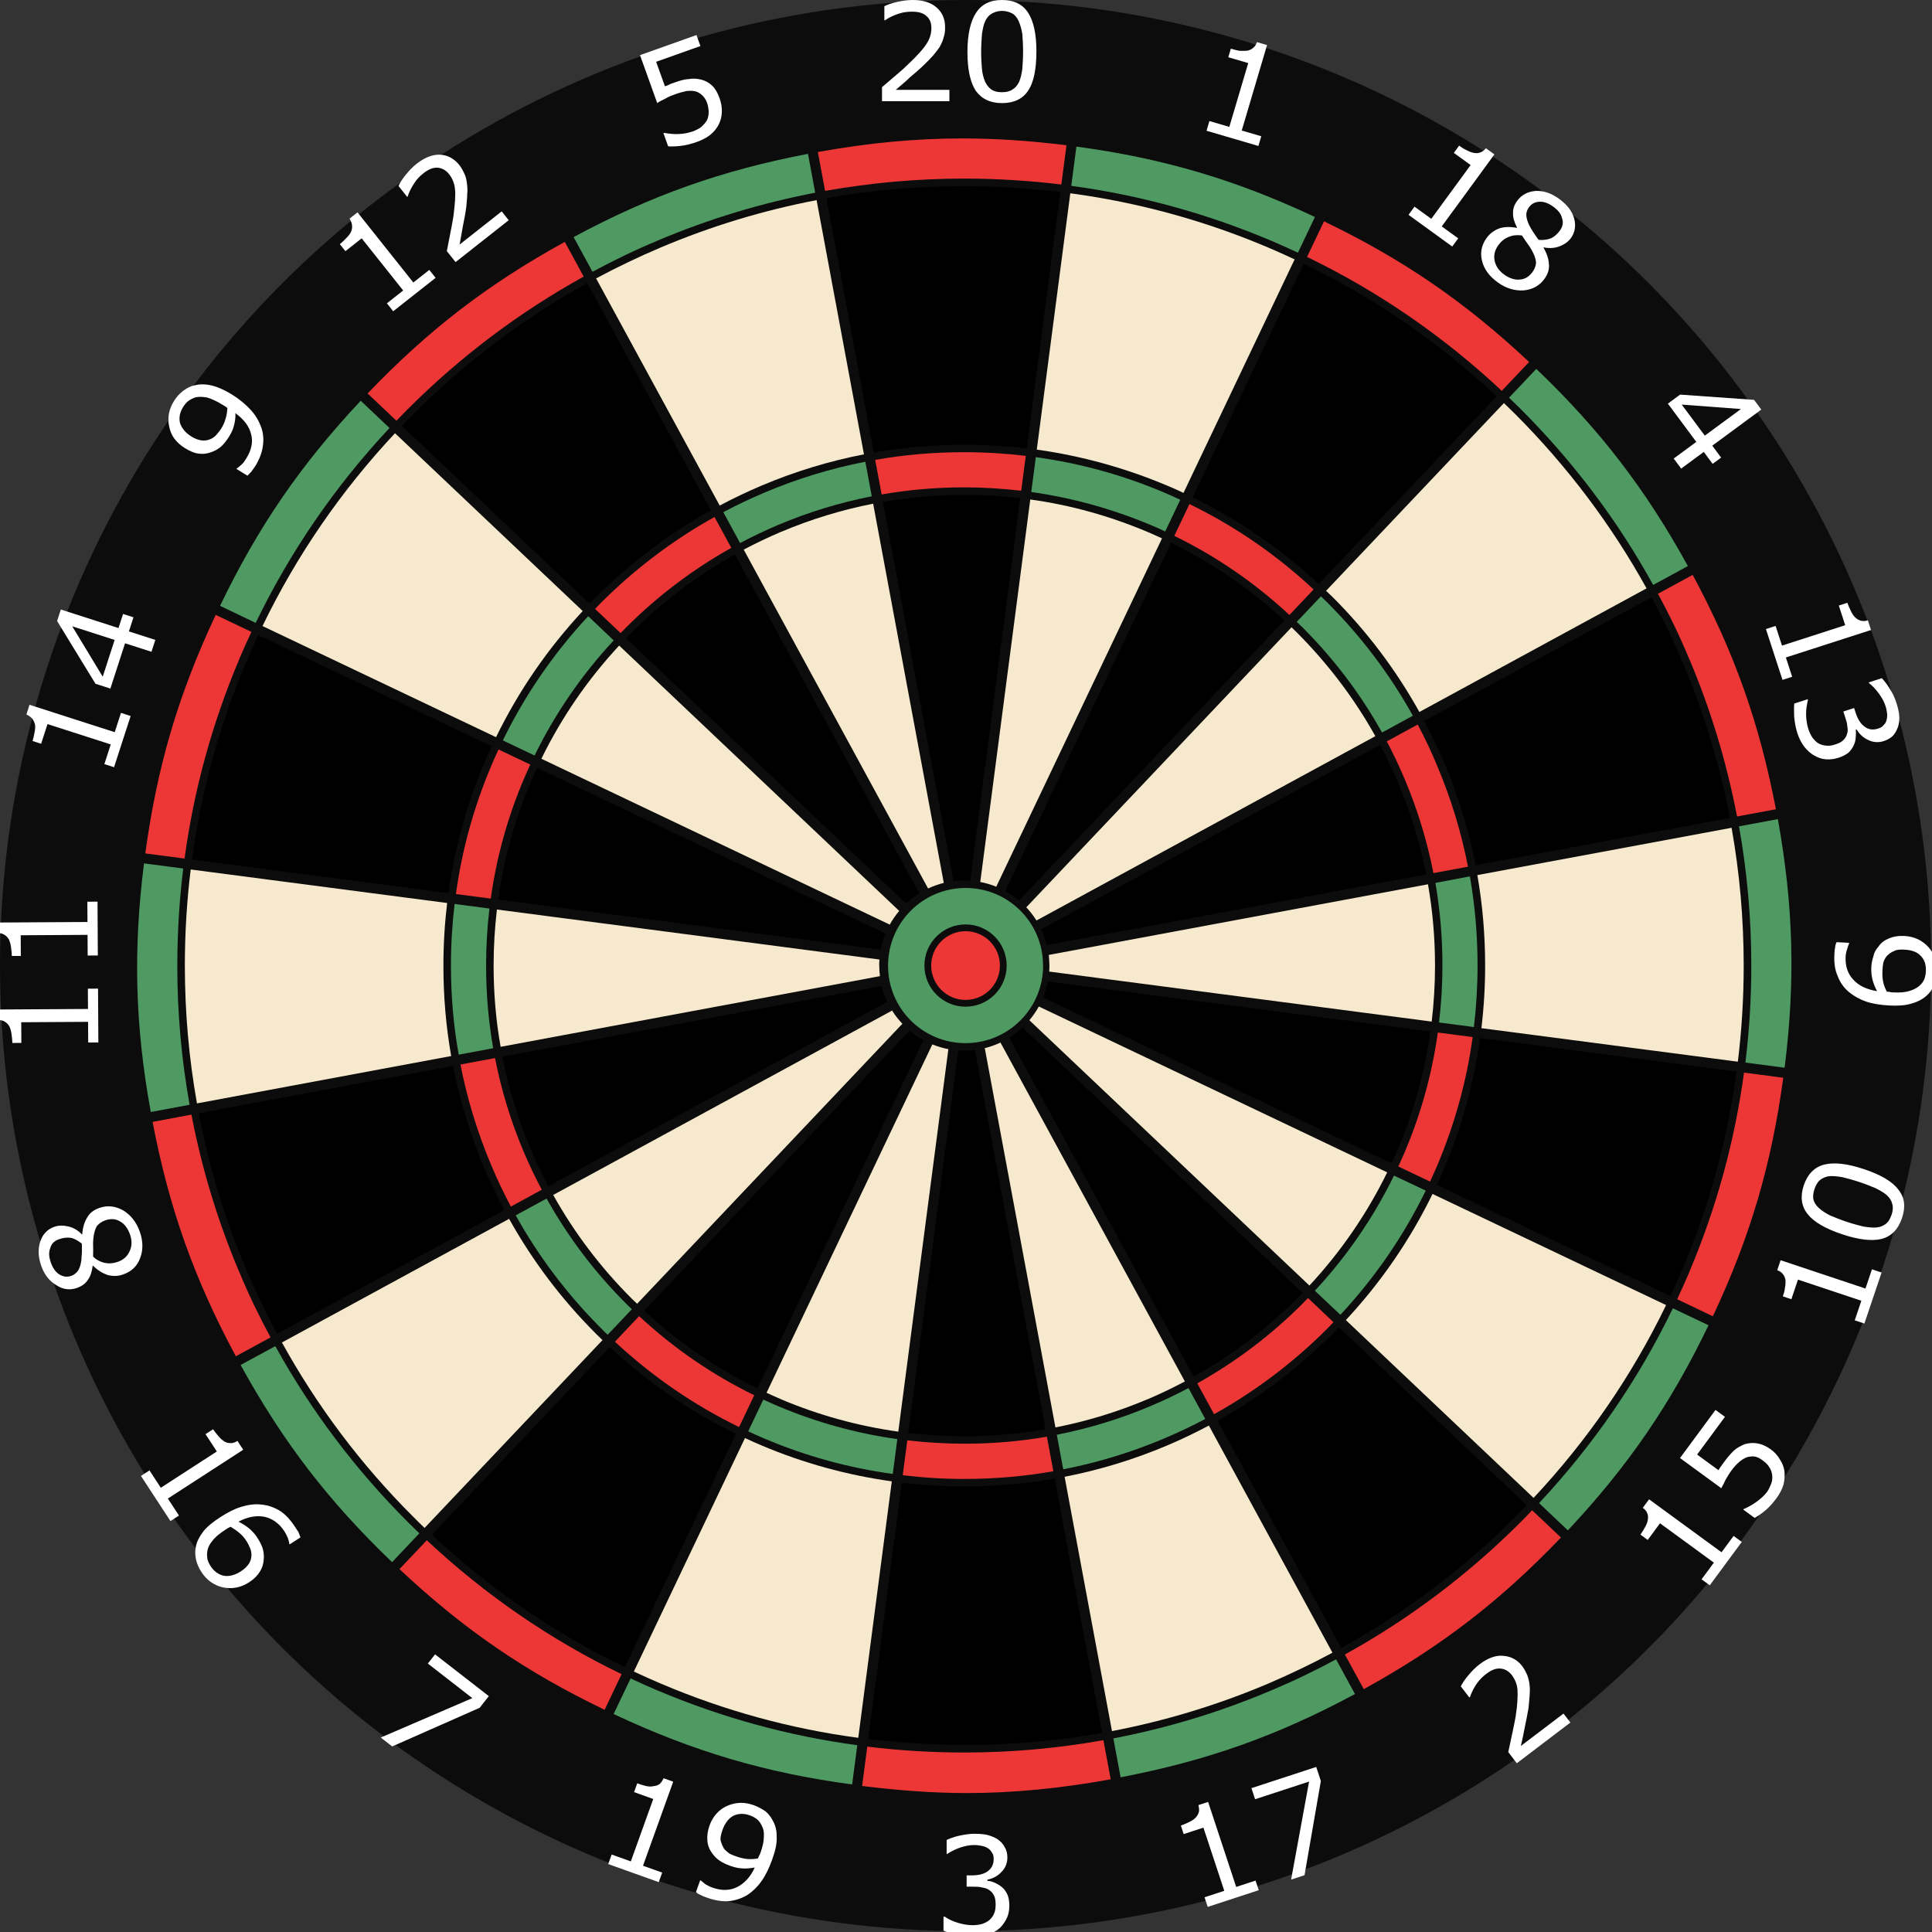<?xml version="1.0" encoding="UTF-8" standalone="no"?>
<svg
   xmlns:dc="http://purl.org/dc/elements/1.1/"
   xmlns:cc="http://creativecommons.org/ns#"
   xmlns:rdf="http://www.w3.org/1999/02/22-rdf-syntax-ns#"
   xmlns:svg="http://www.w3.org/2000/svg"
   xmlns="http://www.w3.org/2000/svg"
   xmlns:sodipodi="http://sodipodi.sourceforge.net/DTD/sodipodi-0.dtd"
   xmlns:inkscape="http://www.inkscape.org/namespaces/inkscape"
   id="dartboard1"
   version="1.1"
   x="0px"
   y="0px"
   width="795"
   height="795"
   viewBox="0 0 795 795"
   enable-background="new 0 0 787 774"
   xml:space="preserve"
   sodipodi:docname="dartboard.svg"
   inkscape:version="0.92.1 r15371"><rect x="0" y="0" width="795" height="795" fill="#333333" stroke="none"/><defs
     id="defs77"><pattern
       y="0"
       x="0"
       height="6"
       width="6"
       patternUnits="userSpaceOnUse"
       id="EMFhbasepattern" /></defs><sodipodi:namedview
     pagecolor="#ffffff"
     bordercolor="#666666"
     borderopacity="1"
     objecttolerance="10"
     gridtolerance="10"
     guidetolerance="10"
     inkscape:pageopacity="0"
     inkscape:pageshadow="2"
     inkscape:window-width="1680"
     inkscape:window-height="988"
     id="namedview75"
     showgrid="false"
     inkscape:zoom="1"
     inkscape:cx="289.20475"
     inkscape:cy="420.2795"
     inkscape:window-x="-8"
     inkscape:window-y="75"
     inkscape:window-maximized="1"
     inkscape:current-layer="dartboard1" /><g
     id="areas"
     transform="matrix(1.032,0,0,1.032,-17.036,-4.13)"><g
       id="g3"><circle
         id="miss"
         cx="401.5"
         cy="389"
         r="385"
         style="fill:#000000;fill-opacity:0.757" /></g><g
       id="s"><path
         id="s19"
         d="m 327.95,561.926 c -1.952,-0.825 -3.879,-1.693 -5.795,-2.581 l 66.1,-138.906 c 2.034,0.8 4.2,1.5 6.4,1.884 L 374.688,574.84 C 358.626,572.6 343,568.3 327.9,561.926 Z M 358.728,696.9 372.094,594.661 c -17.849,-2.479 -35.233,-7.257 -51.936,-14.321 -2.225,-0.941 -4.422,-1.932 -6.605,-2.945 l -44.31,93.1 c 3.562,1.7 7.2,3.3 10.8,4.827 25.285,10.778 51.657,17.978 78.657,21.606 z"
         inkscape:connector-curvature="0"
         style="fill:#f7e9cd" /><path
         id="s14"
         d="m 215.161,362.688 c 2.248,-16.062 6.555,-31.707 12.914,-46.739 0.825,-1.952 1.693,-3.879 2.581,-5.796 l 138.907,66.1 c -0.828,2.034 -1.463,4.165 -1.884,6.372 z m -122.088,-15.96 102.239,13.366 c 2.479,-17.849 7.256,-35.233 14.321,-51.936 0.941,-2.225 1.932,-4.422 2.945,-6.605 l -93.115,-44.31 c -1.667,3.562 -3.29,7.15 -4.828,10.8 C 103.936,293.3 96.7,319.7 93.1,346.728 Z"
         inkscape:connector-curvature="0" /><path
         id="s4"
         d="m 533.705,256.295 c 12.355,12.4 22.8,26.2 31.2,41.238 l -135.129,73.5 c -1.18,-1.886 -2.539,-3.646 -4.054,-5.26 l 105.77,-111.661 c 0.745,0.788 1.508,1.488 2.208,2.183 z M 620.759,169.2 c -1.515,-1.515 -3.051,-3.004 -4.592,-4.484 l -70.903,74.852 c 0.869,0.8 1.7,1.7 2.6,2.5 13.724,13.7 25.3,29.1 34.6,45.823 l 90.58,-49.287 C 659.04,213.3 641.5,190 620.8,169.241 Z"
         inkscape:connector-curvature="0"
         style="fill:#f7e9cd" /><path
         id="s16"
         d="M 268.295,521.705 C 255.94,509.35 245.499,495.53 237.088,480.467 l 135.129,-73.528 c 1.179,1.9 2.5,3.6 4.1,5.26 L 270.547,523.86 C 269.763,523.1 269,522.4 268.3,521.705 Z m -82.462,91.495 70.903,-74.852 c -0.868,-0.84 -1.738,-1.678 -2.594,-2.533 -13.724,-13.725 -25.313,-29.081 -34.638,-45.823 l -90.58,49.3 c 14.036,25.4 31.5,48.7 52.3,69.437 1.532,1.571 3.076,3.071 4.576,4.514 z"
         inkscape:connector-curvature="0"
         style="fill:#f7e9cd" /><path
         id="s9"
         d="m 232.372,306.542 c 8.066,-16.491 18.461,-31.617 31.017,-45.137 l 111.66,105.8 c -1.425,1.691 -2.689,3.522 -3.766,5.471 z m -18.078,-8.604 c 8.97,-18.388 20.556,-35.244 34.564,-50.298 L 174.01,176.742 c -21.495,22.955 -39.214,48.724 -52.84,76.883 z"
         inkscape:connector-curvature="0"
         style="fill:#f7e9cd" /><path
         id="s7"
         d="m 318.542,557.628 c -16.491,-8.065 -31.616,-18.461 -45.137,-31.017 l 105.769,-111.66 c 1.691,1.4 3.5,2.7 5.5,3.8 z m -8.603,18.078 c -18.388,-8.97 -35.245,-20.556 -50.299,-34.564 l -70.898,74.8 c 22.955,21.5 48.7,39.2 76.9,52.84 z"
         inkscape:connector-curvature="0" /><path
         id="s8"
         d="m 228.074,462.051 c -5.027,-11.887 -8.772,-24.156 -11.234,-36.711 l 151.229,-28.172 c 0.54,2.2 1.3,4.3 2.2,6.3 L 235.145,476.993 C 232.603,472.1 230.2,467.1 228.1,462.051 Z m -101.069,73.761 90.584,-49.29 c -2.885,-5.424 -5.546,-10.981 -7.956,-16.681 -5.592,-13.221 -9.749,-26.869 -12.473,-40.836 L 95.789,447.9 c 4.072,21.2 10.3,42 18.8,62.082 3.784,8.818 7.911,17.418 12.411,25.83 z"
         inkscape:connector-curvature="0" /><path
         id="s12"
         d="m 268.295,256.295 c 12.355,-12.356 26.175,-22.796 41.238,-31.207 l 73.528,135.1 c -1.885,1.18 -3.646,2.539 -5.259,4.054 L 266.14,258.472 c 0.715,-0.672 1.46,-1.472 2.16,-2.177 z m -91.539,-82.495 74.853,70.903 c 0.839,-0.868 1.677,-1.738 2.533,-2.594 13.724,-13.724 29.08,-25.313 45.823,-34.639 l -49.287,-90.58 c -25.392,14.036 -48.663,31.543 -69.437,52.317 -1.515,1.593 -3.041,3.093 -4.441,4.626 z"
         inkscape:connector-curvature="0" /><path
         id="s1"
         d="m 479.846,218.655 -66.101,138.907 c -2.034,-0.828 -4.165,-1.463 -6.372,-1.884 l 19.939,-152.517 c 16.062,2.2 31.7,6.6 46.7,12.914 1.99,0.825 3.888,1.725 5.788,2.58 z m -36.574,-137.582 -13.365,102.2 c 17.849,2.5 35.2,7.3 51.9,14.321 2.225,0.9 4.4,1.9 6.6,2.945 l 44.31,-93.115 c -3.562,-1.667 -7.15,-3.29 -10.786,-4.828 C 496.672,91.9 470.3,84.7 443.3,81.073 Z"
         inkscape:connector-curvature="0"
         style="fill:#f7e9cd" /><path
         id="s18"
         d="m 483.458,220.372 c 16.491,8.1 31.6,18.5 45.1,31.017 l -105.769,111.7 c -1.691,-1.425 -3.522,-2.689 -5.472,-3.766 z m 8.603,-18.078 c 18.388,9 35.2,20.6 50.3,34.564 l 70.898,-74.847 c -22.955,-21.496 -48.725,-39.215 -76.883,-52.84 z"
         inkscape:connector-curvature="0" /><path
         id="s20"
         d="m 401,201.327 c 7.521,0 15,0.4 22.3,1.319 l -19.938,152.518 c -0.796,-0.056 -1.596,-0.095 -2.406,-0.095 -1.435,0 -2.846,0.1 -4.235,0.274 L 368.55,204.107 C 379.217,202.3 390,201.3 401,201.327 Z m -54.958,-118.281 18.884,101.4 c 11.825,-2.069 23.87,-3.111 36.074,-3.111 8.396,0 16.7,0.5 24.9,1.484 L 439.267,80.569 C 426.638,79.022 413.859,78.238 400.959,78.238 382.4,78.2 364.1,79.8 346,83.046 Z"
         inkscape:connector-curvature="0" /><path
         id="s5"
         d="m 327.95,216.074 c 11.887,-5.028 24.156,-8.772 36.711,-11.234 l 28.17,151.2 c -2.177,0.54 -4.271,1.29 -6.26,2.229 L 313.046,223.145 C 317.894,220.6 322.9,218.2 327.9,216.074 Z M 254.187,115 l 49.29,90.584 c 5.423,-2.885 10.982,-5.546 16.681,-7.956 13.221,-5.592 26.87,-9.749 40.837,-12.473 L 342.112,83.8 c -21.24,4.071 -41.993,10.35 -62.083,18.848 -8.836,3.752 -17.429,7.852 -25.829,12.357 z"
         inkscape:connector-curvature="0"
         style="fill:#f7e9cd" /><path
         id="s3"
         d="m 401,576.674 c -7.519,0 -14.968,-0.448 -22.335,-1.318 l 19.936,-152.519 c 0.793,0.1 1.6,0.1 2.4,0.1 1.432,0 2.84,-0.1 4.226,-0.272 l 28.165,151.237 C 422.772,575.7 412,576.7 401,576.674 Z m 54.937,118.284 -18.88,-101.377 c -11.819,2.066 -23.858,3.108 -36.057,3.108 -8.393,0 -16.708,-0.503 -24.93,-1.482 l -13.365,102.2 c 12.625,1.5 25.4,2.3 38.3,2.329 18.588,0.064 36.895,-1.536 54.895,-4.778 z"
         inkscape:connector-curvature="0" /><path
         id="s10"
         d="m 586.84,415.312 c -2.248,16.062 -6.556,31.705 -12.914,46.738 -0.825,1.951 -1.693,3.879 -2.581,5.8 L 432.439,401.749 c 0.828,-2.034 1.463,-4.166 1.884,-6.373 z m 122.088,15.96 -102.239,-13.365 c -2.479,17.849 -7.257,35.231 -14.321,51.935 -0.941,2.226 -1.932,4.423 -2.945,6.606 l 93.114,44.3 c 1.667,-3.562 3.289,-7.15 4.827,-10.786 10.7,-25.262 17.936,-51.662 21.536,-78.69 z"
         inkscape:connector-curvature="0" /><path
         id="s17"
         d="m 474.051,561.926 c -11.888,5.027 -24.157,8.772 -36.712,11.234 L 409.168,421.931 c 2.178,-0.541 4.271,-1.291 6.261,-2.229 l 73.525,135.124 c -4.848,2.574 -9.854,4.974 -14.854,7.1 z M 547.812,663 498.522,572.416 c -5.424,2.885 -10.981,5.546 -16.681,7.956 -13.222,5.592 -26.87,9.748 -40.837,12.473 l 18.883,101.4 c 21.241,-4.072 41.993,-10.351 62.084,-18.849 8.836,-3.796 17.429,-7.896 25.829,-12.401 z"
         inkscape:connector-curvature="0"
         style="fill:#f7e9cd" /><path
         id="s13"
         d="m 573.926,315.95 c 5.027,11.9 8.8,24.2 11.2,36.711 l -151.229,28.17 c -0.541,-2.177 -1.291,-4.271 -2.229,-6.26 l 135.123,-73.525 c 2.606,4.854 5.009,9.854 7.109,14.904 z m 101.069,-73.762 -90.584,49.3 c 2.885,5.4 5.5,11 8,16.681 5.592,13.2 9.7,26.9 12.5,40.837 L 706.283,330.123 C 702.211,308.883 695.932,288.131 687.434,268.04 683.627,259.2 679.5,250.6 675,242.188 Z"
         inkscape:connector-curvature="0" /><path
         id="s2"
         d="M 533.705,521.705 C 521.35,534.06 507.53,544.502 492.467,552.912 L 418.939,417.783 c 1.886,-1.18 3.646,-2.539 5.26,-4.054 l 111.661,105.77 c -0.715,0.701 -1.46,1.501 -2.16,2.206 z m 91.538,82.462 -74.852,-70.902 c -0.84,0.868 -1.678,1.738 -2.533,2.594 -13.725,13.724 -29.081,25.313 -45.823,34.639 l 49.287,90.6 c 25.391,-14.035 48.662,-31.543 69.437,-52.317 1.514,-1.581 3.041,-3.081 4.441,-4.614 z"
         inkscape:connector-curvature="0" /><path
         id="s6"
         d="m 434.658,384.765 151.235,-28.172 c 1.847,10.6 2.8,21.4 2.8,32.4 0,7.521 -0.448,14.975 -1.319,22.345 L 434.856,391.4 c 0.056,-0.796 0.095,-1.596 0.095,-2.406 -0.019,-1.394 -0.151,-2.794 -0.251,-4.229 z m 170.92,-31.839 c 2.068,11.8 3.1,23.9 3.1,36.1 0,8.396 -0.503,16.715 -1.484,24.94 l 102.251,13.367 c 1.546,-12.629 2.33,-25.408 2.33,-38.308 0,-18.6 -1.623,-36.95 -4.832,-54.958 z"
         inkscape:connector-curvature="0"
         style="fill:#f7e9cd" /><path
         id="s11"
         d="M 95.046,443.96 C 91.837,425.951 90.213,407.601 90.213,389 c 0,-12.899 0.784,-25.678 2.331,-38.307 l 102.25,13.367 c -0.981,8.225 -1.484,16.544 -1.484,24.94 0,12.2 1,24.2 3.1,36.075 z M 367.069,389 c 0,-0.81 0.039,-1.61 0.095,-2.406 L 214.646,366.656 c -0.871,7.37 -1.319,14.823 -1.319,22.345 0,11 0.9,21.8 2.8,32.4 L 367.363,393.228 C 367.169,391.8 367.1,390.4 367.1,389 Z"
         inkscape:connector-curvature="0"
         style="fill:#f7e9cd" /><path
         id="s15"
         d="m 569.628,471.458 c -8.065,16.491 -18.461,31.616 -31.017,45.138 L 426.952,410.8 c 1.425,-1.691 2.688,-3.522 3.766,-5.471 z m 18.078,8.604 c -8.97,18.388 -20.556,35.244 -34.564,50.299 l 74.847,70.9 c 21.496,-22.955 39.216,-48.725 52.841,-76.883 z"
         inkscape:connector-curvature="0"
         style="fill:#f7e9cd" /></g><g
       id="d"><path
         id="d2"
         d="m 622.88,610.88 c -20.979,20.979 -44.481,38.659 -70.124,52.831 l 7.533,13.8 c 30.7,-16.899 54.398,-35.119 78.62,-60.443 l -11.488,-10.882 c -1.499,1.614 -3.021,3.114 -4.521,4.694 z"
         inkscape:connector-curvature="0"
         style="fill:#ed3737" /><path
         id="d17"
         d="m 523.14,678.127 c -20.291,8.582 -41.251,14.923 -62.702,19.034 l 2.886,15.5 c 34.421,-6.584 62.59,-16.587 93.452,-33.186 l -7.529,-13.838 C 540.768,670.2 532.1,674.4 523.1,678.127 Z"
         inkscape:connector-curvature="0"
         style="fill:#4f9962" /><path
         id="d15"
         d="m 630.166,603.32 11.494,10.888 c 23.974,-25.555 40.883,-50.205 56.096,-81.778 l -14.218,-6.766 C 669.777,554.1 651.9,580.1 630.2,603.32 Z"
         inkscape:connector-curvature="0"
         style="fill:#4f9962" /><path
         id="d6"
         d="m 725.388,330.608 -15.484,2.884 c 3.243,18.2 4.9,36.7 4.9,55.5 0,13.03 -0.792,25.939 -2.355,38.696 l 15.643,2.045 C 732.446,395 731.6,365.1 725.4,330.608 Z"
         inkscape:connector-curvature="0"
         style="fill:#4f9962" /><path
         id="d14"
         d="m 111.874,266.859 c 1.555,-3.676 3.195,-7.305 4.881,-10.906 l -14.23,-6.771 c -14.904,31.716 -23.368,60.385 -28.08,95.111 l 15.653,2.046 C 93.802,319 101.1,292.4 111.9,266.859 Z"
         inkscape:connector-curvature="0"
         style="fill:#ed3737" /><path
         id="d10"
         d="m 690.127,511.14 c -1.555,3.677 -3.195,7.306 -4.882,10.907 l 14.229,6.8 c 14.903,-31.712 23.367,-60.381 28.08,-95.11 l -15.652,-2.046 C 708.198,459 700.9,485.6 690.1,511.14 Z"
         inkscape:connector-curvature="0"
         style="fill:#ed3737" /><path
         id="d11"
         d="m 87.214,389 c 0,-13.03 0.792,-25.938 2.355,-38.696 l -15.643,-2.045 c -4.373,34.77 -3.564,64.7 2.7,99.134 l 15.485,-2.885 C 88.854,426.3 87.2,407.8 87.2,389 Z"
         inkscape:connector-curvature="0"
         style="fill:#4f9962" /><path
         id="d19_1_"
         d="m 278.859,678.127 c -3.676,-1.555 -7.305,-3.195 -10.906,-4.882 l -6.771,14.2 c 31.715,14.9 60.4,23.4 95.1,28.08 l 2.046,-15.652 C 331.017,696.2 304.4,688.9 278.9,678.127 Z"
         inkscape:connector-curvature="0"
         style="fill:#4f9962" /><path
         id="d8"
         d="M 111.874,511.14 C 103.291,490.849 96.951,469.891 92.84,448.439 l -15.494,2.9 c 6.585,34.4 16.6,62.6 33.2,93.45 l 13.837,-7.529 C 119.825,528.8 115.6,520.1 111.9,511.14 Z"
         inkscape:connector-curvature="0"
         style="fill:#ed3737" /><path
         id="d16"
         d="M 179.12,610.88 C 158.141,589.901 140.462,566.4 126.289,540.756 l -13.844,7.5 c 16.9,30.7 35.1,54.4 60.4,78.621 l 10.883,-11.488 C 182.209,613.9 180.7,612.4 179.1,610.88 Z"
         inkscape:connector-curvature="0"
         style="fill:#4f9962" /><path
         id="d7"
         d="m 186.679,618.167 -10.888,11.494 c 25.558,24 50.2,40.9 81.8,56.095 l 6.765,-14.217 C 235.892,657.8 209.9,639.9 186.7,618.167 Z"
         inkscape:connector-curvature="0"
         style="fill:#ed3737" /><path
         id="d3"
         d="m 401,702.786 c -13.026,0 -25.93,-0.792 -38.684,-2.354 l -2.057,15.7 c 14.603,1.8 28.2,2.8 41.6,2.828 0.001,0 0,0 0,0 18.557,0 37.397,-1.848 57.523,-5.491 l -2.905,-15.602 C 438.306,701.1 419.8,702.8 401,702.786 Z"
         inkscape:connector-curvature="0"
         style="fill:#ed3737" /><path
         id="d1"
         d="m 523.14,99.874 c 3.677,1.6 7.3,3.2 10.9,4.882 l 6.771,-14.23 C 509.092,75.621 480.424,67.157 445.701,62.447 l -2.046,15.652 C 470.984,81.8 497.6,89.1 523.1,99.874 Z"
         inkscape:connector-curvature="0"
         style="fill:#4f9962" /><path
         id="d20"
         d="m 401,75.214 c 13.03,0 25.9,0.8 38.7,2.355 l 2.045,-15.642 c -14.604,-1.835 -28.238,-2.729 -41.611,-2.729 -18.558,0 -37.395,1.772 -57.521,5.416 l 2.884,15.5 C 363.681,76.9 382.2,75.2 401,75.214 Z"
         inkscape:connector-curvature="0"
         style="fill:#ed3737" /><path
         id="d18"
         d="m 615.32,159.833 10.888,-11.494 C 600.651,124.365 576.001,107.457 544.43,92.244 l -6.766,14.2 C 566.107,120.2 592.1,138.1 615.3,159.833 Z"
         inkscape:connector-curvature="0"
         style="fill:#ed3737" /><path
         id="d5"
         d="M 278.859,99.874 C 299.151,91.291 320.11,84.951 341.562,80.84 l -2.886,-15.494 c -34.42,6.584 -62.589,16.588 -93.452,33.188 l 7.529,13.836 C 261.231,107.8 269.9,103.6 278.9,99.874 Z"
         inkscape:connector-curvature="0"
         style="fill:#4f9962" /><path
         id="d12"
         d="m 179.12,167.12 c 20.979,-20.979 44.48,-38.658 70.124,-52.831 l -7.533,-13.843 c -30.701,16.9 -54.399,35.119 -78.621,60.442 l 11.489,10.882 c 1.499,-1.57 3.021,-3.07 4.521,-4.65 z"
         inkscape:connector-curvature="0"
         style="fill:#ed3737" /><path
         id="d9"
         d="m 171.833,174.679 -11.494,-10.888 c -23.975,25.557 -40.883,50.207 -56.095,81.779 l 14.218,6.8 C 132.223,223.9 150.1,197.9 171.8,174.679 Z"
         inkscape:connector-curvature="0"
         style="fill:#4f9962" /><path
         id="d4"
         d="m 622.88,167.12 c 20.979,21 38.7,44.5 52.8,70.124 l 13.843,-7.532 c -16.898,-30.7 -35.117,-54.398 -60.442,-78.622 l -10.883,11.489 c 1.593,1.521 3.102,3.021 4.702,4.541 z"
         inkscape:connector-curvature="0"
         style="fill:#4f9962" /><path
         id="d13"
         d="m 690.127,266.859 c 8.582,20.3 14.9,41.3 19,62.703 l 15.494,-2.886 c -6.587,-34.424 -16.591,-62.592 -33.188,-93.451 l -13.836,7.529 c 4.579,8.446 8.803,17.146 12.503,26.105 z"
         inkscape:connector-curvature="0"
         style="fill:#ed3737" /></g><g
       id="t"><path
         id="t10"
         d="m 603.714,417.519 -13.899,-1.817 c -2.282,16.329 -6.661,32.233 -13.125,47.5 -0.843,1.992 -1.729,3.96 -2.636,5.917 l 12.659,6.023 c 0.994,-2.145 1.967,-4.301 2.891,-6.485 C 596.562,452.2 601.3,435.1 603.7,417.519 Z"
         inkscape:connector-curvature="0"
         style="fill:#ed3737" /><path
         id="t13"
         d="m 581.775,292.911 -12.314,6.701 c 2.618,4.9 5,10 7.2,15.2 5.112,12.1 8.9,24.6 11.4,37.331 l 13.781,-2.567 C 599.157,335.821 595.063,322.379 589.555,309.359 587.231,303.7 584.6,298.2 581.8,292.911 Z"
         inkscape:connector-curvature="0"
         style="fill:#ed3737" /><path
         id="t3"
         d="m 436.508,590.631 -2.567,-13.784 c -10.799,1.878 -21.797,2.827 -32.94,2.8 -7.649,0 -15.229,-0.456 -22.724,-1.343 l -1.817,13.9 c 8.094,1 16.3,1.5 24.5,1.5 12.053,-0.004 23.94,-1.004 35.54,-3.073 z"
         inkscape:connector-curvature="0"
         style="fill:#ed3737" /><path
         id="t2"
         d="m 548.214,531.201 -10.177,-9.639 c -0.733,0.757 -1.464,1.517 -2.211,2.3 -12.561,12.561 -26.61,23.173 -41.926,31.721 l 6.7,12.314 c 16.491,-9.188 31.617,-20.604 45.137,-34.124 0.837,-0.873 1.663,-1.673 2.463,-2.572 z"
         inkscape:connector-curvature="0"
         style="fill:#ed3737" /><path
         id="t8"
         d="m 220.225,485.089 12.315,-6.701 c -2.619,-4.934 -5.037,-9.987 -7.228,-15.169 -5.113,-12.087 -8.919,-24.562 -11.421,-37.329 l -13.781,2.566 c 2.685,13.8 6.8,27.2 12.3,40.2 2.358,5.644 4.99,11.144 7.79,16.433 z"
         inkscape:connector-curvature="0"
         style="fill:#ed3737" /><path
         id="t14"
         d="m 198.287,360.482 13.899,1.817 c 2.282,-16.33 6.661,-32.235 13.125,-47.519 0.843,-1.992 1.729,-3.959 2.635,-5.916 l -12.659,-6.024 c -0.995,2.145 -1.967,4.301 -2.891,6.5 -6.958,16.46 -11.696,33.56 -14.096,51.142 z"
         inkscape:connector-curvature="0"
         style="fill:#ed3737" /><path
         id="t7"
         d="m 317.252,560.337 c -16.775,-8.201 -32.16,-18.774 -45.91,-31.548 l -9.639,10.2 c 14.825,13.8 31.4,25.2 49.5,34.033 z"
         inkscape:connector-curvature="0"
         style="fill:#ed3737" /><path
         id="t9"
         d="m 229.663,305.252 c 8.202,-16.776 18.775,-32.161 31.548,-45.911 l -10.175,-9.638 c -13.792,14.825 -25.199,31.421 -34.033,49.525 z"
         inkscape:connector-curvature="0"
         style="fill:#4f9962" /><path
         id="t4"
         d="m 543.201,241.787 -9.64,10.176 c 0.758,0.7 1.5,1.5 2.3,2.2 12.561,12.6 23.2,26.6 31.7,41.926 l 12.314,-6.701 C 570.687,272.897 559.271,257.771 545.751,244.252 544.9,243.4 544,242.6 543.2,241.787 Z"
         inkscape:connector-curvature="0"
         style="fill:#4f9962" /><path
         id="t17"
         d="m 497.088,569.775 -6.7,-12.314 c -4.934,2.619 -9.987,5.037 -15.169,7.2 -12.088,5.112 -24.564,8.919 -37.33,11.42 l 2.566,13.781 c 13.756,-2.685 27.197,-6.779 40.219,-12.287 5.607,-2.375 11.126,-4.975 16.426,-7.8 z"
         inkscape:connector-curvature="0"
         style="fill:#4f9962" /><path
         id="t15"
         d="m 572.337,472.748 c -8.201,16.775 -18.774,32.16 -31.548,45.91 l 10.175,9.6 c 13.792,-14.825 25.199,-31.422 34.033,-49.525 z"
         inkscape:connector-curvature="0"
         style="fill:#4f9962" /><path
         id="t18"
         d="m 490.771,205.003 -6.024,12.66 c 16.776,8.2 32.2,18.8 45.9,31.548 l 9.639,-10.175 C 525.472,225.2 508.9,213.8 490.8,205.003 Z"
         inkscape:connector-curvature="0"
         style="fill:#ed3737" /><path
         id="t20"
         d="m 365.476,187.372 2.567,13.784 c 10.804,-1.88 21.808,-2.83 32.957,-2.83 7.652,0 15.2,0.5 22.7,1.344 l 1.816,-13.901 c -8.097,-0.964 -16.285,-1.459 -24.551,-1.459 -11.984,-0.01 -23.865,0.99 -35.465,3.062 z"
         inkscape:connector-curvature="0"
         style="fill:#ed3737" /><path
         id="t5"
         d="m 304.911,208.225 6.701,12.315 c 4.934,-2.619 9.988,-5.037 15.169,-7.228 12.087,-5.113 24.564,-8.919 37.331,-11.421 l -2.567,-13.781 c -13.755,2.685 -27.197,6.779 -40.218,12.3 -5.608,2.39 -11.127,4.99 -16.427,7.815 z"
         inkscape:connector-curvature="0"
         style="fill:#4f9962" /><path
         id="t1"
         d="m 429.519,186.287 -1.817,13.899 c 16.33,2.3 32.2,6.7 47.5,13.1 1.992,0.8 4,1.7 5.9,2.635 l 6.024,-12.659 c -2.145,-0.995 -4.301,-1.967 -6.485,-2.891 C 464.223,193.4 447.1,188.7 429.5,186.287 Z"
         inkscape:connector-curvature="0"
         style="fill:#4f9962" /><path
         id="t12"
         d="m 253.787,246.799 10.176,9.639 c 0.733,-0.757 1.464,-1.517 2.211,-2.264 12.56,-12.561 26.61,-23.173 41.926,-31.721 l -6.701,-12.314 c -16.491,9.188 -31.617,20.605 -45.136,34.1 -0.837,0.861 -1.663,1.661 -2.463,2.56 z"
         inkscape:connector-curvature="0"
         style="fill:#ed3737" /><path
         id="t6"
         d="m 588.844,356.043 c 1.881,10.8 2.8,21.8 2.8,32.957 0,7.652 -0.456,15.235 -1.344,22.7 l 13.9,1.816 c 0.964,-8.097 1.459,-16.286 1.459,-24.551 0,-12.019 -1.026,-23.88 -3.062,-35.524 z"
         inkscape:connector-curvature="0"
         style="fill:#4f9962" /><path
         id="t11"
         d="m 213.157,421.958 c -1.88,-10.805 -2.83,-21.809 -2.83,-32.958 0,-7.653 0.457,-15.235 1.344,-22.734 l -13.9,-1.817 c -0.964,8.097 -1.459,16.286 -1.459,24.551 0,12 1,23.9 3.1,35.525 z"
         inkscape:connector-curvature="0"
         style="fill:#4f9962" /><path
         id="t19"
         d="m 372.482,591.714 1.817,-13.899 c -16.33,-2.282 -32.234,-6.661 -47.519,-13.125 -1.992,-0.843 -3.96,-1.729 -5.916,-2.635 l -6.023,12.658 c 2.144,1 4.3,2 6.5,2.9 16.437,6.987 33.559,11.687 51.159,14.101 z"
         inkscape:connector-curvature="0"
         style="fill:#4f9962" /><path
         id="t16"
         d="m 258.799,536.214 9.639,-10.177 c -0.757,-0.733 -1.517,-1.464 -2.264,-2.211 -12.561,-12.56 -23.173,-26.609 -31.721,-41.926 l -12.314,6.701 c 9.188,16.5 20.6,31.6 34.1,45.1 0.861,0.899 1.661,1.699 2.561,2.513 z"
         inkscape:connector-curvature="0"
         style="fill:#4f9962" /></g><g
       id="bull"><path
         id="Outer"
         d="m 432.438,389 c 0,17.087 -13.852,30.938 -30.938,30.938 -17.086,0 -30.938,-13.838 -30.9,-30.938 0.038,-17.1 13.852,-30.938 30.938,-30.938 17.086,0 30.9,13.838 30.862,30.938 z M 401.5,372.602 c -9.057,0 -16.398,7.342 -16.398,16.4 0,9.058 7.342,16.4 16.4,16.398 9.058,-0.002 16.398,-7.342 16.398,-16.398 0,-9.056 -7.343,-16.402 -16.4,-16.4 z"
         inkscape:connector-curvature="0"
         style="fill:#4f9962" /><circle
         id="Bull"
         style="fill:#ed3737"
         cy="389"
         cx="401.5"
         r="13.7" /></g></g><g
     id="label"><path
       inkscape:connector-curvature="0"
       style="fill:#ffffff;fill-opacity:1;fill-rule:nonzero;stroke:none;stroke-width:2.011"
       d="m 271.07,774.482 -20.796,-7.432 1.411,-3.927 7.893,2.821 9.229,-25.677 -7.893,-2.821 1.303,-3.625 c 1.063,0.38 2.125,0.759 3.546,1.097 1.269,0.283 2.288,0.306 3.058,0.07 0.868,-0.031 1.844,-0.364 2.516,-0.805 0.727,-0.592 1.204,-1.444 1.736,-2.448 l 3.947,1.411 -12.431,34.589 7.893,2.821 z"
       id="path4603" /><path
       inkscape:connector-curvature="0"
       style="fill:#ffffff;fill-opacity:1;fill-rule:nonzero;stroke:none;stroke-width:2.008"
       d="m 390.674,41.627 h -27.736 v -5.764 l 5.805,-4.963 c 1.935,-1.601 3.709,-3.202 5.321,-4.803 3.548,-3.362 5.966,-6.084 7.257,-8.165 1.29,-1.921 1.935,-4.163 1.935,-6.404 0,-2.081 -0.645,-3.842 -2.096,-4.963 -1.29,-1.281 -3.386,-1.761 -5.805,-1.761 -1.774,0 -3.548,0.16 -5.483,0.801 -1.935,0.64 -3.87,1.441 -5.644,2.722 h -0.323 v -5.764 c 1.29,-0.64 3.064,-1.281 5.16,-1.761 C 371.323,0.32 373.42,2.0295136e-7 375.516,2.0295136e-7 c 4.193,0 7.418,0.961 9.837,3.042 2.419,2.081 3.548,4.803 3.548,8.165 0,1.601 -0.161,3.042 -0.645,4.323 -0.322,1.441 -0.968,2.562 -1.613,3.842 -0.806,1.121 -1.613,2.241 -2.58,3.362 -0.968,1.121 -2.096,2.241 -3.548,3.682 -1.935,1.921 -4.031,3.682 -6.128,5.443 -1.935,1.921 -4.031,3.522 -5.805,5.123 h 22.092 z"
       id="path4569" /><path
       inkscape:connector-curvature="0"
       style="fill:#ffffff;fill-opacity:1;fill-rule:nonzero;stroke:none;stroke-width:2.008"
       d="m 426.473,21.134 c 0,7.365 -1.129,12.808 -3.386,16.17 -2.258,3.362 -5.805,5.123 -10.804,5.123 -4.838,0 -8.385,-1.761 -10.804,-5.123 -2.258,-3.522 -3.386,-8.806 -3.386,-16.01 0,-7.205 1.29,-12.648 3.548,-16.01 C 403.897,1.761 407.445,2.0295136e-7 412.282,2.0295136e-7 c 4.999,0 8.547,1.761 10.804,5.283 2.258,3.522 3.386,8.806 3.386,15.85 z m -7.095,12.488 c 0.645,-1.441 0.968,-3.202 1.29,-5.123 0.161,-2.081 0.323,-4.483 0.323,-7.365 0,-2.722 -0.161,-5.123 -0.323,-7.205 -0.322,-1.921 -0.806,-3.682 -1.451,-5.123 -0.645,-1.441 -1.451,-2.562 -2.58,-3.202 -1.129,-0.64 -2.58,-1.121 -4.354,-1.121 -1.613,0 -3.064,0.48 -4.193,1.121 -1.129,0.64 -2.096,1.761 -2.741,3.202 -0.645,1.441 -0.968,3.202 -1.29,5.283 -0.161,2.241 -0.323,4.643 -0.323,7.205 0,2.882 0.161,5.123 0.323,7.044 0.161,1.921 0.645,3.682 1.29,5.283 0.645,1.281 1.451,2.402 2.58,3.202 1.129,0.801 2.58,1.121 4.354,1.121 1.774,0 3.225,-0.32 4.354,-1.121 1.129,-0.64 2.096,-1.761 2.741,-3.202 z"
       id="path4571" /><path
       inkscape:connector-curvature="0"
       style="fill:#ffffff;fill-opacity:1;fill-rule:nonzero;stroke:none;stroke-width:2.008"
       d="m 517.819,60.066 -21.345,-6.263 1.183,-3.993 8.198,2.405 7.778,-26.26 -8.198,-2.405 1.046,-3.532 c 1.083,0.318 2.32,0.681 3.603,0.89 1.328,0.056 2.347,0.021 3.212,-0.059 0.91,-0.234 1.665,-0.513 2.356,-1.145 0.646,-0.478 1.228,-1.309 1.547,-2.384 l 4.176,1.225 -10.416,35.167 8.043,2.36 z"
       id="path4573" /><path
       inkscape:connector-curvature="0"
       style="fill:#ffffff;fill-opacity:1;fill-rule:nonzero;stroke:none;stroke-width:2.008"
       d="m 597.584,101.445 -17.991,-13.04 2.461,-3.365 6.91,5.008 16.188,-22.13 -6.91,-5.008 2.177,-2.977 c 0.913,0.661 1.956,1.417 3.188,1.915 1.138,0.627 2.109,0.935 2.82,1.054 1.066,0.179 1.872,0.168 2.736,-0.195 0.77,-0.234 1.599,-0.822 2.261,-1.728 l 3.52,2.551 -21.679,29.636 6.779,4.914 z"
       id="path4575" /><path
       inkscape:connector-curvature="0"
       style="fill:#ffffff;fill-opacity:1;fill-rule:nonzero;stroke:none;stroke-width:2.008"
       d="m 635.464,114.841 c -2.083,2.847 -4.96,4.326 -8.596,4.661 -3.542,0.205 -7.167,-0.838 -10.557,-3.295 -3.52,-2.551 -5.725,-5.536 -6.522,-9.084 -0.761,-3.324 -0.1,-6.409 1.983,-9.256 1.325,-1.812 3.078,-3.116 5.256,-3.913 2.084,-0.668 4.501,-0.698 7.119,-0.187 l 0.095,-0.129 c -1.163,-2.229 -1.709,-4.209 -1.639,-5.941 -0.061,-1.826 0.495,-3.404 1.726,-5.086 1.799,-2.459 4.356,-3.774 7.543,-4.039 3.317,-0.171 6.492,0.943 9.621,3.211 3.39,2.457 5.429,5.123 6.248,8.094 0.82,2.97 0.348,5.797 -1.356,8.126 -1.136,1.553 -2.699,2.599 -4.653,3.361 -1.954,0.762 -4.24,0.887 -6.503,0.436 l -0.095,0.129 c 1.423,2.418 2.136,4.716 2.232,6.767 0.227,2.145 -0.483,4.205 -1.903,6.146 z m 6.394,-19.922 c 1.136,-1.553 1.561,-3.225 0.92,-5.076 -0.416,-1.886 -1.696,-3.408 -3.652,-4.825 -1.825,-1.323 -3.674,-2.069 -5.51,-2.013 -1.836,0.056 -3.34,0.748 -4.476,2.301 -0.757,1.035 -1.159,2.13 -1.075,3.379 0.084,1.249 0.523,2.558 1.223,4.055 0.332,0.637 0.83,1.592 1.589,2.736 0.759,1.144 1.518,2.288 2.241,3.209 2.227,0.228 3.897,-0.146 5.306,-0.709 1.279,-0.657 2.486,-1.763 3.433,-3.057 z m -11.241,17.003 c 0.947,-1.294 1.408,-2.742 1.454,-3.897 -0.084,-1.249 -0.595,-3.005 -1.721,-5.01 -0.498,-0.955 -1.091,-1.781 -1.684,-2.607 -0.593,-0.826 -1.482,-2.064 -2.407,-3.527 -2.002,-0.263 -3.708,-0.113 -5.437,0.614 -1.634,0.598 -3.067,1.738 -4.203,3.291 -1.515,2.071 -1.999,4.096 -1.642,6.335 0.487,2.334 1.709,4.209 3.925,5.815 2.086,1.512 4.29,2.317 6.445,2.097 2.061,-0.09 3.849,-1.171 5.269,-3.112 z"
       id="path4577" /><path
       inkscape:connector-curvature="0"
       style="fill:#ffffff;fill-opacity:1;fill-rule:nonzero;stroke:none;stroke-width:2.008"
       d="m 704.734,190.866 -3.645,-4.903 -9.31,6.856 -3.069,-4.129 9.31,-6.856 -11.701,-15.741 5.043,-3.714 30.417,2.158 2.973,4 -20.172,14.855 3.645,4.903 z m -3.222,-11.603 14.871,-10.951 -24.366,-1.823 z"
       id="path4579" /><path
       inkscape:connector-curvature="0"
       style="fill:#ffffff;fill-opacity:1;fill-rule:nonzero;stroke:none;stroke-width:2.008"
       d="m 733.476,279.768 -6.814,-20.917 3.978,-1.284 2.636,8.092 26.012,-8.395 -2.636,-8.092 3.519,-1.136 c 0.348,1.069 0.899,2.241 1.45,3.413 0.551,1.172 1.155,1.989 1.66,2.501 0.757,0.768 1.568,1.181 2.33,1.442 0.914,0.211 1.779,0.27 3.003,-0.125 l 1.293,3.97 -35.039,11.308 2.586,7.939 z"
       id="path4581" /><path
       inkscape:connector-curvature="0"
       style="fill:#ffffff;fill-opacity:1;fill-rule:nonzero;stroke:none;stroke-width:2.008"
       d="m 762.836,306.569 c -0.467,1.163 -1.186,2.07 -2.058,3.026 -1.075,0.853 -2.353,1.603 -4.189,2.195 -1.836,0.593 -3.466,0.781 -5.195,0.664 -1.729,-0.117 -3.252,-0.638 -4.72,-1.514 -1.622,-0.826 -3.087,-2.21 -4.246,-3.692 -1.209,-1.635 -2.112,-3.368 -2.808,-5.505 -0.696,-2.138 -1.087,-4.374 -1.324,-6.659 -0.035,-2.182 -0.172,-4.163 0.042,-5.582 l 5.508,-1.778 0.099,0.305 c -0.421,1.823 -0.792,3.799 -0.757,5.981 0.035,2.182 0.375,4.266 0.972,6.098 0.348,1.069 0.899,2.241 1.603,3.363 0.857,1.073 1.664,1.994 2.678,2.51 1.014,0.516 2.131,0.831 3.148,0.84 1.067,0.162 2.188,-0.031 3.565,-0.476 1.53,-0.494 2.551,-0.992 3.32,-1.746 0.769,-0.754 1.335,-1.612 1.545,-2.523 0.363,-0.961 0.371,-1.976 0.126,-3.247 -0.042,-1.168 -0.44,-2.389 -0.838,-3.61 l -0.796,-2.443 4.437,-1.432 0.597,1.832 c 0.895,2.748 2.001,4.585 3.772,5.869 1.568,1.181 3.347,1.451 5.489,0.759 1.071,-0.346 1.786,-0.745 2.249,-1.401 0.666,-0.552 1.079,-1.361 1.289,-2.272 0.21,-0.912 0.268,-1.774 0.172,-2.586 -0.145,-0.965 -0.291,-1.931 -0.639,-3 -0.547,-1.679 -1.45,-3.413 -2.659,-5.047 -1.209,-1.635 -2.571,-3.22 -4.139,-4.401 l -0.099,-0.305 5.355,-1.728 c 1.01,1.024 2.169,2.506 3.275,4.343 1.308,1.94 2.108,3.875 2.754,5.86 0.597,1.832 0.991,3.561 1.133,5.034 0.191,1.626 -0.023,3.044 -0.39,4.513 -0.52,1.518 -1.14,2.73 -2.115,3.888 -1.025,1.006 -2.303,1.756 -3.833,2.249 -2.142,0.691 -4.38,0.57 -6.407,-0.463 -2.18,-0.984 -3.695,-2.519 -4.801,-4.356 l -0.306,0.099 c 0.096,0.813 0.088,1.828 -0.023,3.044 -0.061,1.37 -0.375,2.483 -0.788,3.291 z"
       id="path4583" /><path
       inkscape:connector-curvature="0"
       style="fill:#ffffff;fill-opacity:1;fill-rule:nonzero;stroke:none;stroke-width:2.008"
       d="m 783.587,385.139 c 4.176,0.219 7.473,1.839 10.059,4.708 2.426,2.86 3.541,6.133 3.328,10.14 -0.111,2.084 -0.525,3.83 -1.253,5.399 -0.575,1.738 -1.616,3.13 -2.969,4.344 -1.522,1.367 -3.678,2.539 -6.13,3.214 -2.621,0.827 -5.69,0.987 -9.224,0.801 -3.534,-0.186 -6.729,-0.675 -9.578,-1.628 -2.688,-0.945 -5.19,-2.362 -7.193,-4.075 -2.003,-1.713 -3.499,-3.881 -4.487,-6.504 -1.149,-2.632 -1.478,-5.542 -1.299,-8.908 0.06,-1.122 0.111,-2.084 0.305,-2.716 0.043,-0.801 0.246,-1.594 0.601,-2.219 l 5.14,0.27 -0.017,0.321 c -0.186,0.472 -0.55,1.257 -0.762,2.21 -0.372,0.945 -0.592,2.058 -0.652,3.18 -0.204,3.847 0.911,7.12 3.201,9.49 2.282,2.531 5.587,3.99 9.738,4.691 -0.879,-1.653 -1.445,-3.13 -1.85,-4.598 -0.397,-1.628 -0.625,-3.408 -0.523,-5.331 0.094,-1.763 0.491,-3.189 0.881,-4.454 0.237,-1.434 0.948,-2.683 2.149,-4.066 1.049,-1.552 2.554,-2.598 4.363,-3.307 1.649,-0.717 3.763,-1.088 6.172,-0.961 z m 0.024,5.627 c -1.767,-0.093 -3.221,-0.008 -4.219,0.582 -1.15,0.422 -2.156,1.173 -3.179,2.244 -0.524,0.776 -1.057,1.712 -1.269,2.666 -0.22,1.114 -0.271,2.075 -0.331,3.197 -0.085,1.603 -9.4e-4,3.054 0.252,4.353 0.245,1.459 0.819,2.775 1.546,4.26 0.321,0.017 0.643,0.034 1.124,0.059 0.313,0.177 0.795,0.203 1.437,0.236 2.891,0.152 5.157,-0.05 6.797,-0.607 1.801,-0.548 3.128,-1.282 4.143,-2.193 0.846,-0.759 1.539,-1.687 1.911,-2.632 0.372,-0.945 0.592,-2.058 0.652,-3.18 0.145,-2.725 -0.548,-4.851 -2.078,-6.378 -1.521,-1.687 -3.736,-2.446 -6.788,-2.607 z"
       id="path4585" /><path
       inkscape:connector-curvature="0"
       style="fill:#ffffff;fill-opacity:1;fill-rule:nonzero;stroke:none;stroke-width:2.008"
       d="m 774.254,523.634 -7.078,21.001 -3.965,-1.323 2.718,-8.065 -26.077,-8.703 -2.718,8.065 -3.507,-1.171 c 0.359,-1.065 0.769,-2.283 0.875,-3.602 0.258,-1.268 0.261,-2.283 0.212,-3.146 -0.201,-0.914 -0.453,-1.675 -1.062,-2.386 -0.456,-0.66 -1.269,-1.27 -2.336,-1.626 l 1.385,-4.109 34.922,11.655 2.667,-7.913 z"
       id="path4587" /><path
       inkscape:connector-curvature="0"
       style="fill:#ffffff;fill-opacity:1;fill-rule:nonzero;stroke:none;stroke-width:2.008"
       d="m 767.042,481.104 c 6.862,2.29 11.688,5.086 14.122,8.438 2.637,3.25 3.034,7.107 1.495,11.672 -1.59,4.718 -4.396,7.506 -8.316,8.567 -4.073,1.011 -9.465,0.397 -16.327,-1.894 -6.862,-2.29 -11.688,-5.086 -14.173,-8.285 -2.637,-3.25 -3.135,-7.31 -1.596,-11.876 1.539,-4.565 4.396,-7.506 8.469,-8.516 4.073,-1.011 9.465,-0.396 16.327,1.894 z m 9.434,10.767 c -1.167,-1.067 -2.742,-1.931 -4.47,-2.846 -1.931,-0.814 -4.167,-1.729 -6.76,-2.595 -2.745,-0.916 -5.084,-1.527 -7.118,-2.037 -1.933,-0.306 -3.713,-0.562 -5.29,-0.411 -1.578,0.151 -2.8,0.758 -3.922,1.569 -0.969,0.862 -1.684,1.977 -2.248,3.651 -0.564,1.674 -0.721,3.145 -0.47,4.414 0.404,1.32 1.062,2.386 2.229,3.453 1.167,1.067 2.691,2.083 4.571,3.049 2.084,0.865 4.32,1.78 6.76,2.595 2.745,0.916 5.084,1.527 6.965,1.986 1.933,0.306 3.56,0.511 5.29,0.411 1.578,-0.151 2.749,-0.606 3.871,-1.417 1.121,-0.811 1.888,-2.079 2.504,-3.905 0.513,-1.522 0.669,-2.993 0.266,-4.313 -0.251,-1.269 -1.011,-2.538 -2.178,-3.605 z"
       id="path4589" /><path
       inkscape:connector-curvature="0"
       style="fill:#ffffff;fill-opacity:1;fill-rule:nonzero;stroke:none;stroke-width:2.008"
       d="m 716.727,634.486 -13.174,17.853 -3.37,-2.464 5.06,-6.857 -22.167,-16.205 -5.06,6.857 -2.982,-2.18 c 0.668,-0.906 1.302,-2.035 1.936,-3.165 0.634,-1.13 0.948,-2.095 1.07,-2.802 0.184,-1.061 0.177,-1.862 -0.185,-2.724 -0.232,-0.767 -0.819,-1.595 -1.856,-2.353 l 2.578,-3.493 29.816,21.796 4.964,-6.727 z"
       id="path4591" /><path
       inkscape:connector-curvature="0"
       style="fill:#ffffff;fill-opacity:1;fill-rule:nonzero;stroke:none;stroke-width:2.008"
       d="m 728.661,596.408 c 1.556,1.137 2.791,2.438 3.739,4.128 1.044,1.56 1.638,3.189 1.877,4.758 0.178,1.922 0.097,3.655 -0.401,5.682 -0.532,1.802 -1.513,3.673 -2.945,5.614 -1.337,1.811 -2.707,3.398 -4.337,4.796 -1.63,1.397 -3.199,2.442 -4.576,3.227 l -4.667,-3.412 0.191,-0.259 c 1.732,-0.725 3.431,-1.674 5.095,-2.848 1.76,-1.303 3.294,-2.571 4.44,-4.123 0.764,-1.035 1.268,-2.259 1.773,-3.484 0.409,-1.095 0.559,-2.38 0.354,-3.725 -0.171,-1.121 -0.567,-2.207 -1.154,-3.034 -0.621,-1.051 -1.563,-1.939 -2.729,-2.792 -1.167,-0.853 -2.17,-1.387 -3.234,-1.567 -1.064,-0.181 -2.19,-0.007 -3.186,0.26 -1.091,0.397 -2.149,1.018 -3.267,1.993 -1.023,0.845 -2.107,2.044 -3.062,3.338 -0.955,1.294 -1.78,2.682 -2.509,3.941 -0.6,1.354 -1.234,2.484 -1.773,3.484 l -16.982,-12.414 14.606,-19.793 3.889,2.843 -11.456,15.524 8.815,6.444 c 0.348,-0.742 0.825,-1.388 1.302,-2.035 0.477,-0.647 0.955,-1.294 1.241,-1.682 1.337,-1.811 2.612,-3.269 3.921,-4.502 1.214,-1.104 2.721,-1.795 4.229,-2.485 1.767,-0.501 3.472,-0.648 5.246,-0.348 1.774,0.301 3.616,1.05 5.56,2.471 z"
       id="path4593" /><path
       inkscape:connector-curvature="0"
       style="fill:#ffffff;fill-opacity:1;fill-rule:nonzero;stroke:none;stroke-width:2.008"
       d="m 646.202,708.808 -22.047,16.751 -3.514,-4.581 1.589,-7.451 c 0.562,-2.441 0.996,-4.785 1.43,-7.129 0.77,-4.815 0.906,-8.342 0.791,-10.873 -0.146,-2.306 -0.999,-4.477 -2.366,-6.259 -1.269,-1.654 -2.983,-2.567 -4.692,-2.679 -1.934,-0.142 -3.765,0.645 -5.816,2.203 -1.282,0.974 -2.594,2.172 -3.87,3.947 -1.148,1.678 -2.07,3.385 -2.827,5.572 l -0.256,0.195 -3.514,-4.581 c 0.635,-1.288 1.655,-2.868 3.156,-4.614 1.374,-1.648 2.845,-3.168 4.511,-4.434 3.333,-2.532 6.61,-3.814 9.673,-3.523 3.191,0.194 5.876,1.578 7.926,4.25 0.976,1.273 1.598,2.613 2.122,3.826 0.494,1.438 0.792,2.621 0.932,4.126 0.17,1.28 0.085,2.756 -10e-4,4.231 -0.086,1.475 -0.3,3.048 -0.447,4.972 -0.495,2.793 -0.96,5.362 -1.552,8.028 -0.495,2.793 -1.057,5.234 -1.619,7.676 l 17.561,-13.342 z"
       id="path4595" /><path
       inkscape:connector-curvature="0"
       style="fill:#ffffff;fill-opacity:1;fill-rule:nonzero;stroke:none;stroke-width:2.008"
       d="m 517.954,777.798 -20.988,6.869 -1.305,-3.954 8.119,-2.657 -8.586,-26.008 -8.119,2.657 -1.155,-3.498 c 1.072,-0.351 2.095,-0.854 3.423,-1.457 1.175,-0.553 1.994,-1.158 2.506,-1.663 0.769,-0.757 1.181,-1.566 1.439,-2.325 0.259,-0.759 0.111,-1.721 -0.138,-2.988 l 3.983,-1.304 11.548,34.981 7.966,-2.607 z"
       id="path4597" /><path
       inkscape:connector-curvature="0"
       style="fill:#ffffff;fill-opacity:1;fill-rule:nonzero;stroke:none;stroke-width:2.008"
       d="m 543.52,732.861 -6.722,38.77 -5.515,1.805 7.393,-40.338 -22.214,7.27 -1.506,-4.563 26.656,-8.724 z"
       id="path4599" /><path
       inkscape:connector-curvature="0"
       style="fill:#ffffff;fill-opacity:1;fill-rule:nonzero;stroke:none;stroke-width:2.008"
       d="m 412.272,776.507 c 0.968,0.8 1.613,1.761 2.258,3.042 0.484,1.121 0.806,2.722 0.806,4.483 0,1.921 -0.323,3.682 -0.968,5.123 -0.806,1.601 -1.613,2.882 -2.903,4.163 -1.451,1.281 -3.064,2.081 -4.838,2.722 -1.935,0.64 -3.87,0.961 -6.128,0.961 -2.258,0 -4.515,-0.32 -6.773,-0.8 -2.258,-0.48 -4.031,-1.121 -5.483,-1.761 v -5.764 h 0.484 c 1.613,1.121 3.386,1.921 5.483,2.562 2.096,0.64 4.193,0.961 6.128,0.961 1.129,0 2.419,-0.16 3.709,-0.48 1.29,-0.48 2.419,-0.961 3.225,-1.761 0.806,-0.801 1.451,-1.601 1.774,-2.562 0.484,-0.961 0.645,-2.241 0.645,-3.682 0,-1.441 -0.161,-2.722 -0.645,-3.682 -0.484,-0.961 -1.129,-1.761 -1.935,-2.241 -0.806,-0.64 -1.935,-0.961 -3.064,-1.121 -1.129,-0.32 -2.419,-0.32 -3.709,-0.32 h -2.58 v -4.643 h 1.935 c 2.741,0 4.999,-0.48 6.612,-1.601 1.774,-1.281 2.58,-2.882 2.58,-5.123 0,-0.961 -0.161,-1.921 -0.645,-2.562 -0.484,-0.801 -0.968,-1.441 -1.774,-1.921 -0.806,-0.48 -1.613,-0.8 -2.58,-0.961 -0.806,-0.16 -1.774,-0.32 -3.064,-0.32 -1.613,0 -3.548,0.32 -5.483,0.961 -1.935,0.64 -3.87,1.601 -5.644,2.722 h -0.161 v -5.764 c 1.29,-0.64 3.064,-1.281 5.16,-1.761 2.258,-0.48 4.354,-0.8 6.289,-0.8 2.096,0 3.87,0.16 5.321,0.48 1.613,0.48 2.903,0.961 4.193,1.761 1.29,0.961 2.258,1.921 2.903,3.202 0.806,1.281 1.129,2.722 1.129,4.323 0,2.241 -0.806,4.323 -2.419,5.924 -1.613,1.761 -3.548,2.722 -5.805,3.202 v 0.48 c 0.968,0 1.935,0.32 3.064,0.801 1.129,0.48 2.096,1.121 2.903,1.761 z"
       id="path4601" /><path
       inkscape:connector-curvature="0"
       style="fill:#ffffff;fill-opacity:1;fill-rule:nonzero;stroke:none;stroke-width:2.008"
       d="m 317.672,765.396 c -1.195,3.316 -2.584,6.222 -4.32,8.665 -1.736,2.443 -3.819,4.421 -6.043,5.839 -2.376,1.364 -4.892,2.168 -7.549,2.411 -2.809,0.189 -5.704,-0.333 -8.891,-1.469 -0.911,-0.325 -1.821,-0.649 -2.526,-1.071 -0.759,-0.271 -1.464,-0.692 -1.962,-1.21 l 1.738,-4.823 0.304,0.108 c 0.401,0.313 1.051,0.885 1.853,1.511 0.856,0.475 1.713,0.951 2.927,1.384 3.795,1.353 7.265,1.23 10.204,-0.274 2.94,-1.503 5.446,-4.181 7.161,-7.992 -1.995,0.309 -3.785,0.521 -5.26,0.336 -1.529,-0.035 -3.253,-0.48 -4.923,-1.075 -1.518,-0.541 -2.981,-1.233 -4.087,-1.968 -1.257,-0.789 -2.255,-1.824 -3.295,-3.216 -1.138,-1.596 -1.766,-3.181 -1.928,-5.11 -0.162,-1.929 0.089,-4.05 0.903,-6.311 1.357,-3.768 3.918,-6.597 7.367,-8.089 3.449,-1.492 7.071,-1.561 10.714,-0.262 1.973,0.704 3.534,1.6 5.041,2.648 1.301,1.144 2.341,2.536 3.121,4.174 1.029,1.898 1.44,4.085 1.385,6.617 0.096,2.586 -0.632,5.558 -1.935,9.175 z m -4.726,-3.046 c 0.923,-2.562 1.38,-4.781 1.37,-6.655 0.142,-1.82 -0.183,-3.297 -0.919,-4.58 -0.487,-1.024 -1.181,-1.952 -1.983,-2.578 -0.802,-0.626 -1.81,-1.156 -2.873,-1.535 -2.429,-0.866 -4.673,-0.816 -6.734,0.15 -1.909,1.02 -3.483,3.01 -4.46,5.724 -0.597,1.658 -0.934,3.069 -0.859,4.286 0.281,1.121 0.714,2.296 1.451,3.579 0.596,0.723 1.398,1.349 2.2,1.975 0.856,0.475 1.919,0.854 2.981,1.233 1.366,0.487 2.786,0.823 4.261,1.009 1.681,0.089 3.058,0.07 4.544,-0.251 0.109,-0.301 0.217,-0.603 0.38,-1.055 0.26,-0.247 0.423,-0.7 0.64,-1.302 z"
       id="path4605" /><path
       inkscape:connector-curvature="0"
       style="fill:#ffffff;fill-opacity:1;fill-rule:nonzero;stroke:none;stroke-width:2.008"
       d="m 197.38,702.737 -35.998,15.9 -4.703,-3.654 37.68,-16.218 -18.303,-14.223 2.97,-3.786 22.117,17.186 z"
       id="path4607" /><path
       inkscape:connector-curvature="0"
       style="fill:#ffffff;fill-opacity:1;fill-rule:nonzero;stroke:none;stroke-width:2.008"
       d="m 70.138,625.904 -12.135,-18.567 3.506,-2.27 4.66,7.131 23.057,-14.929 -4.66,-7.131 3.101,-2.008 c 0.616,0.942 1.454,1.931 2.292,2.92 0.838,0.989 1.636,1.622 2.345,2.12 0.844,0.411 1.6,0.687 2.538,0.654 0.803,0.054 1.788,-0.2 2.867,-0.899 l 2.374,3.633 -31.012,20.08 4.572,6.996 z"
       id="path4609" /><path
       inkscape:connector-curvature="0"
       style="fill:#ffffff;fill-opacity:1;fill-rule:nonzero;stroke:none;stroke-width:2.008"
       d="m 102.521,651.082 c -3.506,2.27 -7.129,2.892 -10.916,2.089 -3.652,-0.89 -6.577,-3.017 -8.688,-6.246 -1.143,-1.749 -1.841,-3.404 -2.269,-5.233 -0.34,-1.695 -0.457,-3.342 -0.082,-5.117 0.334,-2.131 1.472,-4.208 3.101,-6.412 1.583,-1.982 3.969,-3.91 6.935,-5.831 3.101,-2.008 5.974,-3.485 8.706,-4.296 2.732,-0.811 5.505,-1.266 8.225,-0.921 2.632,0.21 5.124,1.087 7.609,2.541 2.351,1.542 4.338,3.701 6.185,6.527 0.616,0.942 1.143,1.749 1.495,2.287 0.305,0.76 0.522,1.385 0.827,2.145 l -4.45,2.881 -0.176,-0.269 c 0.005,-0.578 -0.299,-1.338 -0.557,-2.32 -0.481,-1.029 -0.873,-1.924 -1.489,-2.865 -2.11,-3.229 -4.948,-5.221 -8.289,-5.93 -3.254,-0.574 -6.876,0.049 -10.558,2.049 1.688,0.822 3.019,1.683 4.215,2.632 1.284,1.084 2.433,2.254 3.488,3.869 0.967,1.48 1.712,2.913 2.146,4.164 0.434,1.251 0.686,2.811 0.58,4.411 -0.065,1.957 -0.575,3.819 -1.618,5.452 -0.909,1.546 -2.398,3.084 -4.42,4.394 z m -3.347,-4.534 c 1.483,-0.96 2.521,-2.015 3.201,-3.03 0.68,-1.015 1.049,-2.211 1.108,-3.59 -0.035,-0.935 -0.158,-2.004 -0.639,-3.033 -0.393,-0.895 -0.873,-1.924 -1.489,-2.865 -0.791,-1.211 -1.718,-2.334 -2.914,-3.283 -0.973,-0.902 -2.216,-1.629 -3.547,-2.491 -0.405,0.262 -0.762,0.302 -1.167,0.564 -0.27,0.175 -0.674,0.437 -1.079,0.698 -2.427,1.571 -4.274,3.15 -5.27,4.561 -1.085,1.277 -1.858,2.735 -2.052,4.201 -0.235,1.109 -0.111,2.178 0.012,3.248 0.258,0.982 0.739,2.011 1.354,2.953 1.407,2.153 3.224,3.465 5.452,3.938 2.14,0.338 4.467,-0.212 7.029,-1.87 z"
       id="path4611" /><path
       inkscape:connector-curvature="0"
       style="fill:#ffffff;fill-opacity:1;fill-rule:nonzero;stroke:none;stroke-width:2.008"
       d="m 40.888,497.058 c 3.334,-1.182 6.548,-0.788 9.741,0.977 3.041,1.819 5.443,4.715 6.85,8.647 1.461,4.082 1.439,7.839 0.183,11.01 -1.202,3.322 -3.497,5.499 -6.982,6.734 -2.121,0.752 -4.156,0.792 -6.407,0.227 -2.154,-0.77 -4.113,-1.95 -5.985,-3.842 l -0.152,0.054 c -0.303,2.493 -0.975,4.434 -2.014,5.825 -0.985,1.542 -2.49,2.586 -4.46,3.284 -2.879,1.02 -5.736,0.67 -8.42,-1.104 -2.781,-1.57 -4.924,-4.218 -6.222,-7.847 -1.407,-3.931 -1.428,-7.331 -0.421,-10.244 1.007,-2.913 2.847,-4.928 5.726,-5.948 1.818,-0.645 3.702,-0.631 5.747,-0.163 2.046,0.468 3.95,1.496 5.617,3.291 l 0.152,-0.054 c 0.195,-2.795 0.91,-5.093 1.992,-6.84 1.028,-1.898 2.63,-3.147 5.055,-4.007 z m -16.572,12.859 c -1.97,0.698 -3.117,1.786 -3.637,3.674 -0.725,1.79 -0.531,3.766 0.281,6.034 0.757,2.117 1.861,3.77 3.409,4.755 1.548,0.985 3.182,1.257 5,0.613 1.212,-0.43 2.111,-1.259 2.803,-2.186 0.639,-1.078 1.018,-2.405 1.288,-4.035 0.087,-0.712 0.065,-1.727 0.239,-3.151 0.022,-1.371 0.044,-2.742 -0.032,-3.907 -1.861,-1.385 -3.355,-2.218 -4.784,-2.394 -1.429,-0.175 -3.052,0.06 -4.567,0.597 z m 18.92,-7.728 c -1.515,0.537 -2.717,1.474 -3.41,2.401 -0.639,1.078 -1.213,2.815 -1.418,5.103 -0.13,1.068 -0.109,2.083 -0.087,3.098 0.022,1.015 0.054,2.537 -0.011,4.263 1.353,1.395 2.998,2.175 4.686,2.598 1.84,0.37 3.669,0.233 5.487,-0.412 2.273,-0.806 3.972,-2.26 4.893,-4.46 0.974,-2.049 0.975,-4.434 0.109,-6.854 -0.866,-2.419 -2.229,-4.321 -4.134,-5.35 -1.753,-1.082 -3.842,-1.194 -6.115,-0.388 z"
       id="path4613" /><path
       inkscape:connector-curvature="0"
       style="fill:#ffffff;fill-opacity:1;fill-rule:nonzero;stroke:none;stroke-width:2.008"
       d="m 40.342,406.81 0.132,22.149 -4.182,0.025 -0.051,-8.507 -27.505,0.163 0.051,8.507 -3.7,0.022 c -0.007,-1.123 -0.175,-2.407 -0.344,-3.69 -0.169,-1.283 -0.496,-2.244 -0.822,-3.045 -0.487,-0.8 -0.974,-1.439 -1.781,-1.916 -0.646,-0.478 -1.613,-0.793 -2.9,-0.785 l -0.026,-4.334 36.995,-0.219 -0.05,-8.346 z"
       id="path4615" /><path
       inkscape:connector-curvature="0"
       style="fill:#ffffff;fill-opacity:1;fill-rule:nonzero;stroke:none;stroke-width:2.008"
       d="m 40.128,371.019 0.132,22.149 -4.182,0.025 -0.051,-8.507 -27.505,0.163 0.051,8.507 -3.7,0.022 c -0.007,-1.124 -0.175,-2.407 -0.344,-3.69 -0.169,-1.283 -0.496,-2.244 -0.822,-3.045 -0.487,-0.8 -0.974,-1.439 -1.781,-1.916 -0.646,-0.478 -1.613,-0.793 -2.9,-0.785 l -0.026,-4.333 36.996,-0.219 -0.05,-8.346 z"
       id="path4617" /><path
       inkscape:connector-curvature="0"
       style="fill:#ffffff;fill-opacity:1;fill-rule:nonzero;stroke:none;stroke-width:2.008"
       d="m 53.761,294.624 -6.834,21.076 -3.98,-1.28 2.625,-8.095 -26.023,-8.37 -2.625,8.095 -3.521,-1.132 c 0.347,-1.069 0.59,-2.34 0.833,-3.611 0.293,-1.424 0.284,-2.439 0.175,-3.148 -0.212,-0.911 -0.626,-1.719 -1.09,-2.374 -0.617,-0.704 -1.436,-1.305 -2.458,-1.803 l 1.288,-3.971 35.055,11.275 2.575,-7.942 z"
       id="path4619" /><path
       inkscape:connector-curvature="0"
       style="fill:#ffffff;fill-opacity:1;fill-rule:nonzero;stroke:none;stroke-width:2.008"
       d="m 54.926,254.016 -1.882,5.804 10.869,3.496 -1.585,4.887 -10.869,-3.496 -6.041,18.633 -6.123,-1.969 -15.799,-25.826 1.535,-4.735 23.727,7.632 1.882,-5.804 z m -7.753,9.312 -17.451,-5.613 12.548,20.733 z"
       id="path4621" /><path
       inkscape:connector-curvature="0"
       style="fill:#ffffff;fill-opacity:1;fill-rule:nonzero;stroke:none;stroke-width:2.008"
       d="m 95.419,162.323 c 3.006,1.857 5.62,4.039 7.654,6.24 2.034,2.201 3.403,4.558 4.328,7.02 0.925,2.461 1.185,5.078 0.78,7.851 -0.32,2.637 -1.39,5.566 -3.177,8.43 -0.511,0.818 -1.073,1.416 -1.583,2.234 -0.562,0.598 -1.124,1.195 -1.601,1.656 l -4.509,-2.785 0.17,-0.273 c 0.529,-0.24 1.091,-0.838 1.874,-1.487 0.784,-0.65 1.379,-1.604 1.975,-2.559 2.127,-3.41 2.873,-6.729 2.015,-9.904 -0.773,-3.312 -2.961,-6.176 -6.48,-8.727 0.105,1.955 -0.199,3.656 -0.64,5.273 -0.356,1.481 -1.07,2.929 -2.006,4.429 -0.936,1.5 -1.838,2.643 -2.878,3.702 -0.954,0.922 -2.266,1.812 -3.767,2.397 -1.807,0.773 -3.718,1.105 -5.646,0.858 -1.792,-0.162 -3.738,-0.987 -5.788,-2.253 -3.552,-2.195 -5.741,-5.058 -6.48,-8.727 -0.876,-3.754 -0.182,-7.293 1.945,-10.703 1.021,-1.637 2.23,-2.968 3.713,-4.131 1.397,-1.026 2.932,-1.968 4.62,-2.248 2.081,-0.604 4.537,-0.598 7.012,-0.014 2.338,0.5 5.326,1.779 8.469,3.72 z m -3.935,4.183 c -2.459,-1.519 -4.542,-2.428 -6.3,-2.947 -1.707,-0.298 -3.362,-0.376 -4.692,-0.064 -1.194,0.396 -2.029,0.825 -3.035,1.527 -0.784,0.65 -1.431,1.383 -2.112,2.475 -1.361,2.182 -1.785,4.377 -1.269,6.585 0.737,2.156 2.224,4.02 4.82,5.623 1.366,0.844 2.766,1.331 3.978,1.513 1.212,0.182 2.457,0.006 3.736,-0.527 1.057,-0.481 1.756,-0.994 2.403,-1.728 0.647,-0.734 1.379,-1.604 2.06,-2.695 0.766,-1.228 1.395,-2.539 1.751,-4.02 0.493,-1.396 0.627,-2.825 0.761,-4.254 -0.188,-0.305 -0.598,-0.558 -0.871,-0.727 -0.273,-0.169 -0.82,-0.506 -1.23,-0.76 z"
       id="path4623" /><path
       inkscape:connector-curvature="0"
       style="fill:#ffffff;fill-opacity:1;fill-rule:nonzero;stroke:none;stroke-width:2.008"
       d="m 179.248,114.329 -17.445,13.751 -2.596,-3.263 6.7,-5.281 -17.077,-21.462 -6.7,5.281 -2.297,-2.887 c 1.011,-0.797 1.796,-1.62 2.708,-2.543 1.038,-1.022 1.597,-1.871 1.903,-2.521 0.332,-0.875 0.539,-1.65 0.418,-2.576 -0.02,-0.801 -0.367,-1.753 -1.039,-2.857 l 3.287,-2.591 22.968,28.868 6.574,-5.182 z"
       id="path4625" /><path
       inkscape:connector-curvature="0"
       style="fill:#ffffff;fill-opacity:1;fill-rule:nonzero;stroke:none;stroke-width:2.008"
       d="m 209.335,90.613 -21.87,17.239 -3.595,-4.518 1.455,-7.478 c 0.518,-2.451 0.91,-4.802 1.302,-7.153 0.584,-4.953 0.883,-8.456 0.596,-10.885 -0.187,-2.303 -1.079,-4.459 -2.478,-6.216 -1.298,-1.632 -3.029,-2.514 -4.739,-2.595 -1.937,-0.107 -3.753,0.712 -5.776,2.306 -1.264,0.996 -2.555,2.218 -3.672,3.916 -1.118,1.698 -2.135,3.521 -2.853,5.721 l -0.126,0.1 -3.595,-4.518 c 0.612,-1.299 1.477,-2.798 2.947,-4.569 1.344,-1.672 2.914,-3.318 4.431,-4.514 3.287,-2.591 6.541,-3.93 9.735,-3.793 2.968,0.111 5.777,1.573 7.874,4.209 0.999,1.255 1.645,2.584 2.191,3.787 0.646,1.329 0.839,2.606 1.006,4.108 0.193,1.277 0.26,2.654 0.074,4.23 0.067,1.377 -0.245,3.053 -0.358,4.979 -0.319,2.702 -0.864,5.378 -1.408,8.054 -0.445,2.802 -0.963,5.252 -1.355,7.604 l 17.319,-13.651 z"
       id="path4627" /><path
       inkscape:connector-curvature="0"
       style="fill:#ffffff;fill-opacity:1;fill-rule:nonzero;stroke:none;stroke-width:2.008"
       d="m 296.106,40.454 c 0.649,1.809 0.995,3.727 0.928,5.45 -0.012,1.874 -0.437,3.555 -1.219,5.193 -0.782,1.638 -1.976,3.083 -3.43,4.28 -1.454,1.197 -3.472,2.254 -5.598,3.01 -2.126,0.756 -4.306,1.361 -6.443,1.61 -2.136,0.249 -3.817,0.337 -5.401,0.22 l -1.948,-5.428 0.304,-0.108 c 1.637,0.268 3.632,0.579 5.823,0.48 2.039,-0.045 4.121,-0.445 5.943,-1.093 1.215,-0.432 2.376,-1.015 3.33,-1.694 1.053,-0.884 1.899,-1.865 2.54,-2.943 0.489,-1.024 0.62,-2.09 0.697,-3.308 -0.075,-1.163 -0.204,-2.478 -0.691,-3.835 -0.487,-1.357 -1.169,-2.304 -1.95,-3.047 -0.78,-0.743 -1.658,-1.281 -2.634,-1.614 -1.128,-0.279 -2.353,-0.354 -3.828,-0.169 -1.269,0.281 -2.842,0.67 -4.36,1.21 -1.519,0.54 -3.037,1.08 -4.296,1.867 -1.464,0.691 -2.625,1.273 -3.428,1.899 l -7.087,-19.751 23.235,-8.26 1.623,4.523 -18.223,6.478 3.625,10.102 c 0.759,-0.27 1.519,-0.54 2.224,-0.961 0.759,-0.27 1.367,-0.486 1.974,-0.702 2.126,-0.756 4.002,-1.253 5.683,-1.34 1.779,-0.292 3.362,-0.175 5.053,0.244 1.691,0.419 3.187,1.247 4.488,2.485 1.3,1.238 2.253,2.939 3.065,5.201 z"
       id="path4629" /></g></svg>